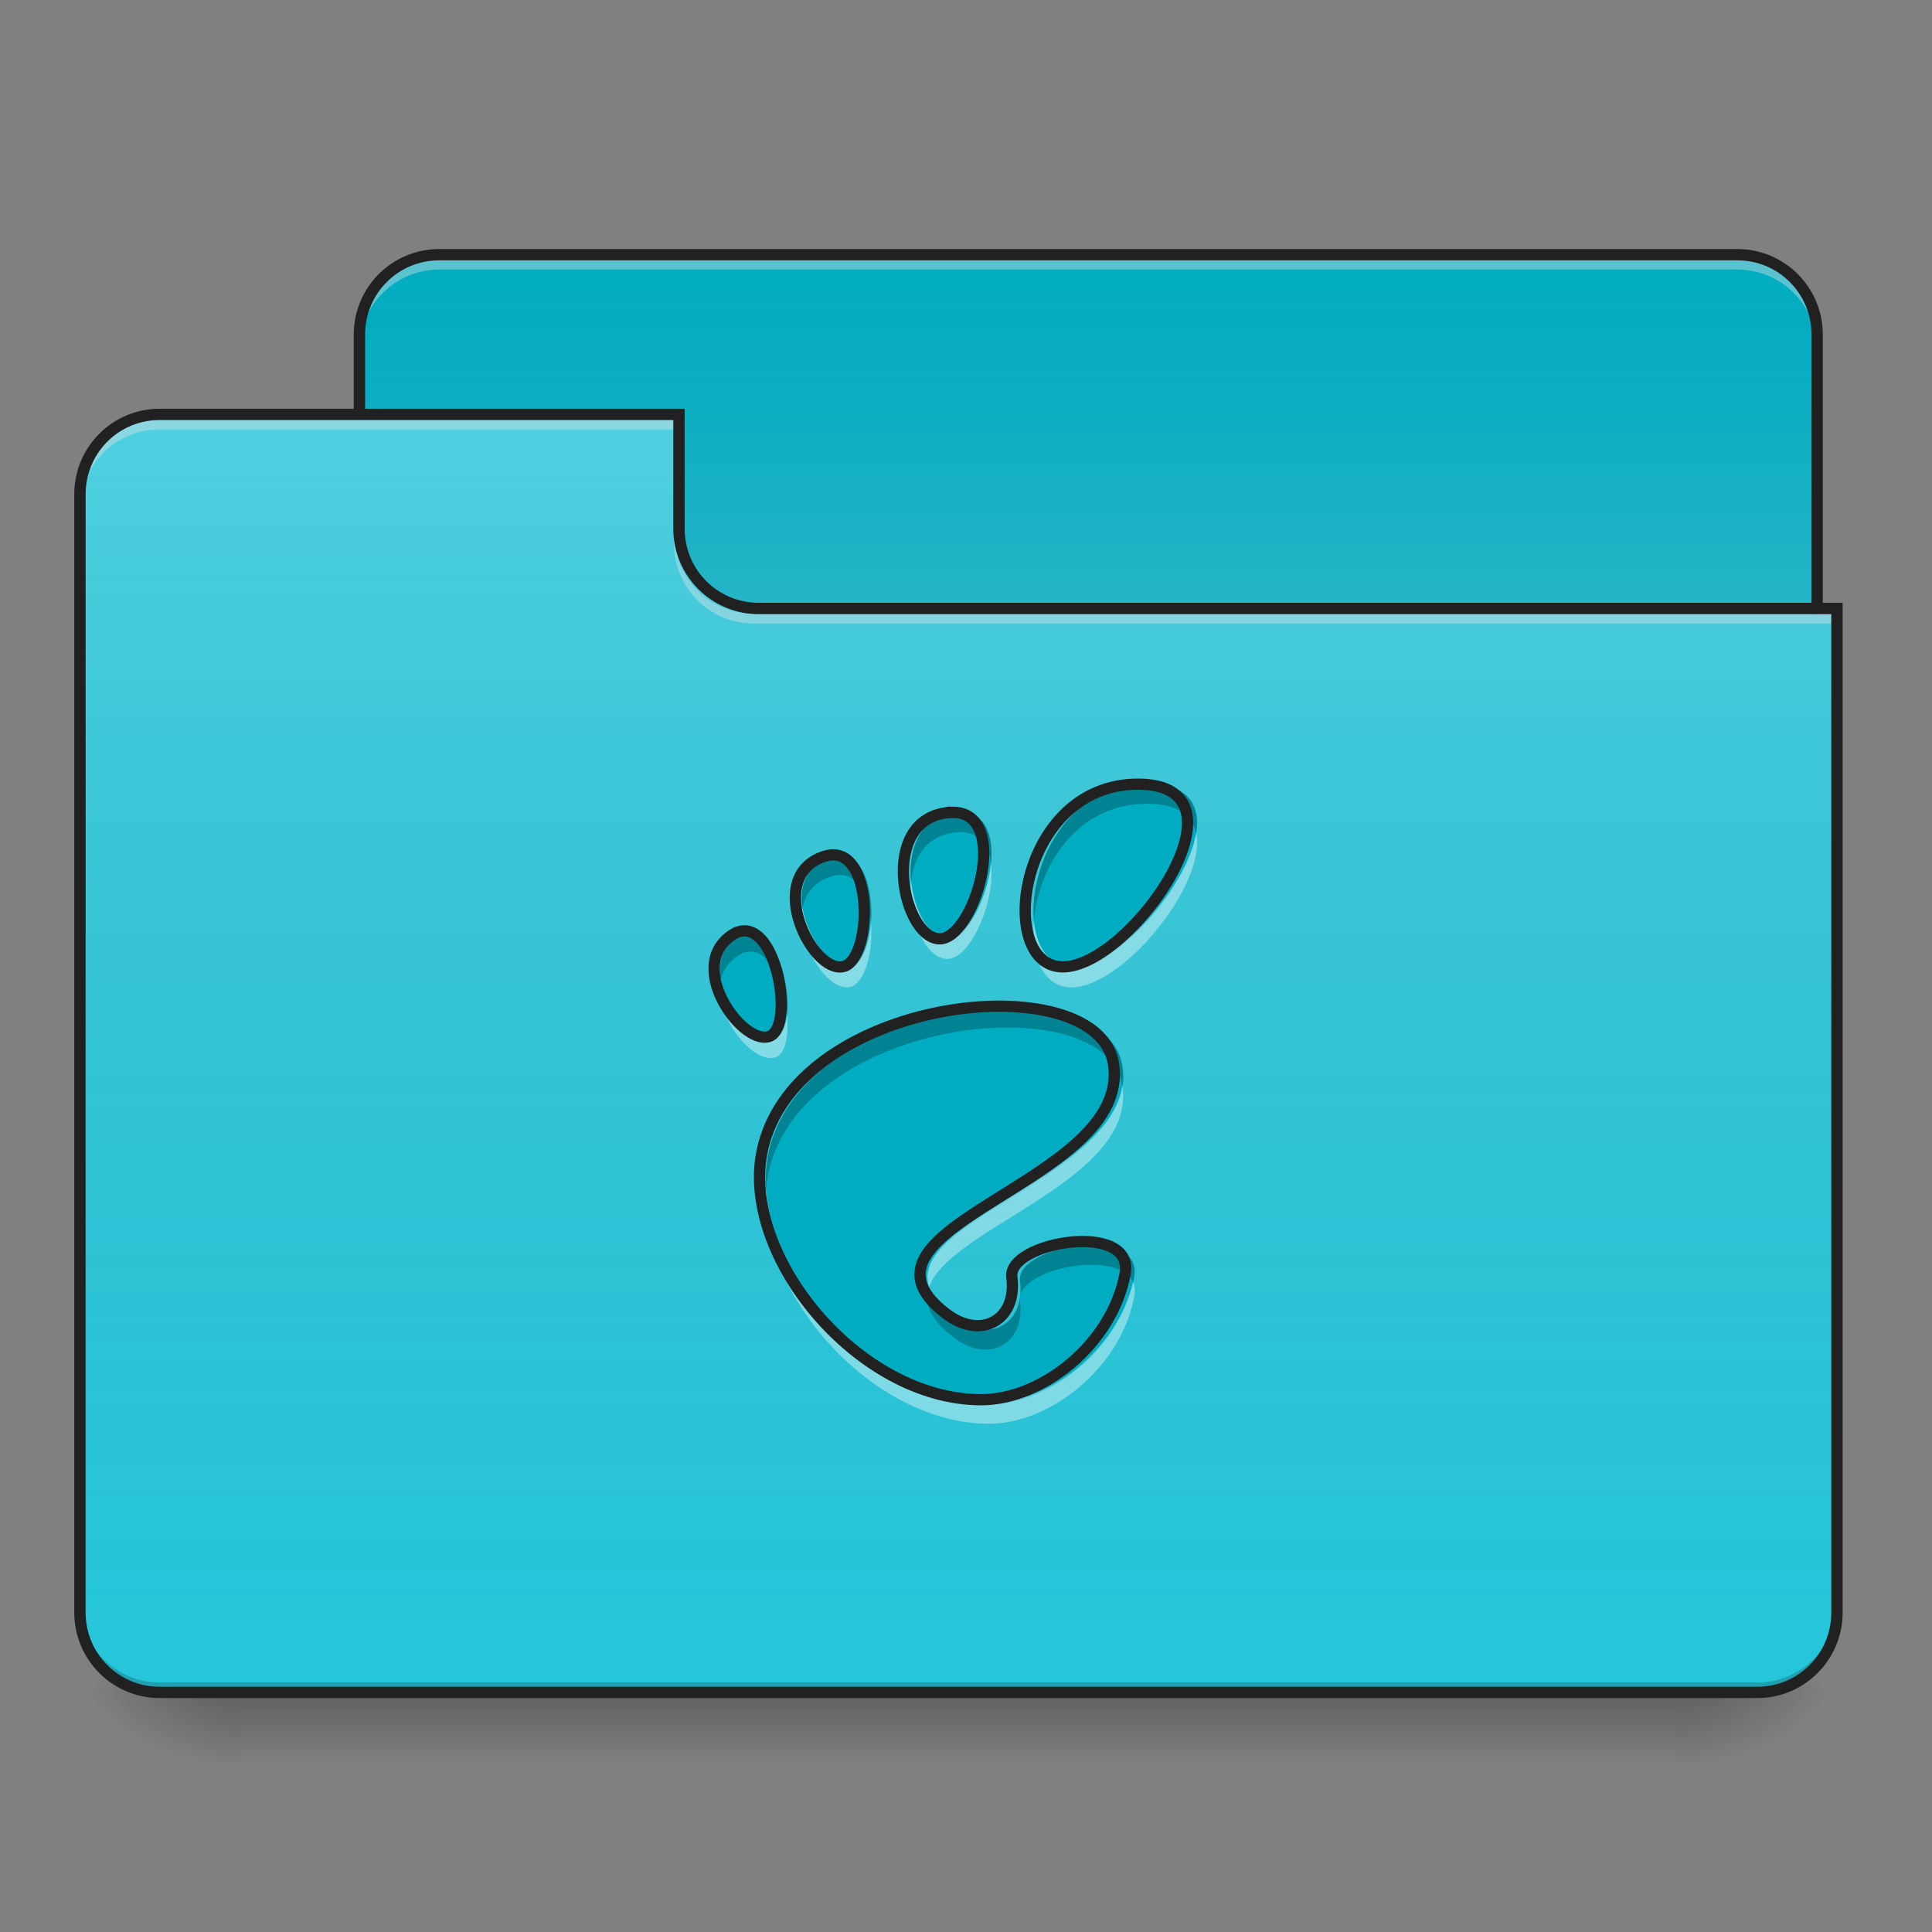 <?xml version="1.0" encoding="UTF-8"?>
<svg xmlns="http://www.w3.org/2000/svg" xmlns:xlink="http://www.w3.org/1999/xlink" width="32px" height="32px" viewBox="0 0 32 32" version="1.1">
<rect x="0" y="0" width="32" height="32" fill="#808080" stroke="none"/>
<defs>
<linearGradient id="linear0" gradientUnits="userSpaceOnUse" x1="254" y1="233.5" x2="254" y2="254.667" gradientTransform="matrix(0.062,0,0,0.062,-0,13.438)">
<stop offset="0" style="stop-color:rgb(0%,0%,0%);stop-opacity:0.275;"/>
<stop offset="1" style="stop-color:rgb(0%,0%,0%);stop-opacity:0;"/>
</linearGradient>
<radialGradient id="radial0" gradientUnits="userSpaceOnUse" cx="450.909" cy="189.579" fx="450.909" fy="189.579" r="21.167" gradientTransform="matrix(0,-0.078,-0.141,-0,54.11,63.589)">
<stop offset="0" style="stop-color:rgb(0%,0%,0%);stop-opacity:0.314;"/>
<stop offset="0.222" style="stop-color:rgb(0%,0%,0%);stop-opacity:0.275;"/>
<stop offset="1" style="stop-color:rgb(0%,0%,0%);stop-opacity:0;"/>
</radialGradient>
<radialGradient id="radial1" gradientUnits="userSpaceOnUse" cx="450.909" cy="189.579" fx="450.909" fy="189.579" r="21.167" gradientTransform="matrix(-0,0.078,0.141,0,-22.36,-7.527)">
<stop offset="0" style="stop-color:rgb(0%,0%,0%);stop-opacity:0.314;"/>
<stop offset="0.222" style="stop-color:rgb(0%,0%,0%);stop-opacity:0.275;"/>
<stop offset="1" style="stop-color:rgb(0%,0%,0%);stop-opacity:0;"/>
</radialGradient>
<radialGradient id="radial2" gradientUnits="userSpaceOnUse" cx="450.909" cy="189.579" fx="450.909" fy="189.579" r="21.167" gradientTransform="matrix(-0,-0.078,0.141,-0,-22.36,63.589)">
<stop offset="0" style="stop-color:rgb(0%,0%,0%);stop-opacity:0.314;"/>
<stop offset="0.222" style="stop-color:rgb(0%,0%,0%);stop-opacity:0.275;"/>
<stop offset="1" style="stop-color:rgb(0%,0%,0%);stop-opacity:0;"/>
</radialGradient>
<radialGradient id="radial3" gradientUnits="userSpaceOnUse" cx="450.909" cy="189.579" fx="450.909" fy="189.579" r="21.167" gradientTransform="matrix(0,0.078,-0.141,0,54.11,-7.527)">
<stop offset="0" style="stop-color:rgb(0%,0%,0%);stop-opacity:0.314;"/>
<stop offset="0.222" style="stop-color:rgb(0%,0%,0%);stop-opacity:0.275;"/>
<stop offset="1" style="stop-color:rgb(0%,0%,0%);stop-opacity:0;"/>
</radialGradient>
<linearGradient id="linear1" gradientUnits="userSpaceOnUse" x1="254" y1="-147.5" x2="254" y2="-31.083" gradientTransform="matrix(0.062,0,0,0.062,0,13.437)">
<stop offset="0" style="stop-color:rgb(64.314%,64.314%,64.314%);stop-opacity:0;"/>
<stop offset="1" style="stop-color:rgb(100%,100%,100%);stop-opacity:0.196;"/>
</linearGradient>
<linearGradient id="linear2" gradientUnits="userSpaceOnUse" x1="254" y1="233.5" x2="254" y2="-105.167" gradientTransform="matrix(0.062,0,0,0.062,-0,13.438)">
<stop offset="0" style="stop-color:rgb(34.51%,34.51%,34.51%);stop-opacity:0;"/>
<stop offset="1" style="stop-color:rgb(98.039%,98.039%,98.039%);stop-opacity:0.196;"/>
</linearGradient>
</defs>
<g id="surface1">
<path style=" stroke:none;fill-rule:nonzero;fill:url(#linear0);" d="M 3.969 28.031 L 27.781 28.031 L 27.781 29.355 L 3.969 29.355 Z M 3.969 28.031 "/>
<path style=" stroke:none;fill-rule:nonzero;fill:url(#radial0);" d="M 27.781 28.031 L 30.426 28.031 L 30.426 26.707 L 27.781 26.707 Z M 27.781 28.031 "/>
<path style=" stroke:none;fill-rule:nonzero;fill:url(#radial1);" d="M 3.969 28.031 L 1.324 28.031 L 1.324 29.355 L 3.969 29.355 Z M 3.969 28.031 "/>
<path style=" stroke:none;fill-rule:nonzero;fill:url(#radial2);" d="M 3.969 28.031 L 1.324 28.031 L 1.324 26.707 L 3.969 26.707 Z M 3.969 28.031 "/>
<path style=" stroke:none;fill-rule:nonzero;fill:url(#radial3);" d="M 27.781 28.031 L 30.426 28.031 L 30.426 29.355 L 27.781 29.355 Z M 27.781 28.031 "/>
<path style=" stroke:none;fill-rule:nonzero;fill:rgb(0%,67.451%,75.686%);fill-opacity:1;" d="M 7.277 4.219 L 28.773 4.219 C 29.504 4.219 30.098 4.812 30.098 5.543 L 30.098 10.504 C 30.098 11.234 29.504 11.824 28.773 11.824 L 7.277 11.824 C 6.547 11.824 5.953 11.234 5.953 10.504 L 5.953 5.543 C 5.953 4.812 6.547 4.219 7.277 4.219 Z M 7.277 4.219 "/>
<path style=" stroke:none;fill-rule:nonzero;fill:url(#linear1);" d="M 7.277 4.219 L 28.773 4.219 C 29.504 4.219 30.098 4.812 30.098 5.543 L 30.098 10.504 C 30.098 11.234 29.504 11.824 28.773 11.824 L 7.277 11.824 C 6.547 11.824 5.953 11.234 5.953 10.504 L 5.953 5.543 C 5.953 4.812 6.547 4.219 7.277 4.219 Z M 7.277 4.219 "/>
<path style=" stroke:none;fill-rule:nonzero;fill:rgb(90.196%,90.196%,90.196%);fill-opacity:0.392;" d="M 7.277 4.301 C 6.543 4.301 5.953 4.891 5.953 5.625 L 5.953 5.789 C 5.953 5.059 6.543 4.465 7.277 4.465 L 28.773 4.465 C 29.508 4.465 30.098 5.059 30.098 5.789 L 30.098 5.625 C 30.098 4.891 29.508 4.301 28.773 4.301 Z M 7.277 4.301 "/>
<path style=" stroke:none;fill-rule:nonzero;fill:rgb(12.941%,12.941%,12.941%);fill-opacity:1;" d="M 7.277 4.125 C 6.492 4.125 5.859 4.758 5.859 5.543 L 5.859 10.504 C 5.859 11.285 6.492 11.918 7.277 11.918 L 28.773 11.918 C 29.559 11.918 30.191 11.285 30.191 10.504 L 30.191 5.543 C 30.191 4.758 29.559 4.125 28.773 4.125 Z M 7.277 4.312 L 28.773 4.312 C 29.457 4.312 30.004 4.859 30.004 5.543 L 30.004 10.504 C 30.004 11.184 29.457 11.73 28.773 11.73 L 7.277 11.73 C 6.594 11.73 6.047 11.184 6.047 10.504 L 6.047 5.543 C 6.047 4.859 6.594 4.312 7.277 4.312 Z M 7.277 4.312 "/>
<path style=" stroke:none;fill-rule:nonzero;fill:rgb(14.902%,77.647%,85.49%);fill-opacity:1;" d="M 2.645 6.863 C 1.914 6.863 1.324 7.453 1.324 8.188 L 1.324 26.707 C 1.324 27.441 1.914 28.031 2.645 28.031 L 29.105 28.031 C 29.836 28.031 30.426 27.441 30.426 26.707 L 30.426 10.172 L 12.566 10.172 C 11.836 10.172 11.246 9.582 11.246 8.848 L 11.246 6.863 Z M 2.645 6.863 "/>
<path style=" stroke:none;fill-rule:nonzero;fill:url(#linear2);" d="M 2.645 6.863 C 1.914 6.863 1.324 7.453 1.324 8.188 L 1.324 26.707 C 1.324 27.441 1.914 28.031 2.645 28.031 L 29.105 28.031 C 29.836 28.031 30.426 27.441 30.426 26.707 L 30.426 10.172 L 12.566 10.172 C 11.836 10.172 11.246 9.582 11.246 8.848 L 11.246 6.863 Z M 2.645 6.863 "/>
<path style=" stroke:none;fill-rule:nonzero;fill:rgb(0%,0%,0%);fill-opacity:0.196;" d="M 2.645 28.031 C 1.914 28.031 1.324 27.441 1.324 26.707 L 1.324 26.543 C 1.324 27.277 1.914 27.867 2.645 27.867 L 29.105 27.867 C 29.836 27.867 30.426 27.277 30.426 26.543 L 30.426 26.707 C 30.426 27.441 29.836 28.031 29.105 28.031 Z M 2.645 28.031 "/>
<path style=" stroke:none;fill-rule:nonzero;fill:rgb(90.196%,90.196%,90.196%);fill-opacity:0.392;" d="M 2.645 6.945 C 1.914 6.945 1.324 7.539 1.324 8.27 L 1.324 8.438 C 1.324 7.703 1.914 7.113 2.645 7.113 L 11.246 7.113 L 11.246 6.945 Z M 2.645 6.945 "/>
<path style=" stroke:none;fill-rule:nonzero;fill:rgb(90.196%,90.196%,90.196%);fill-opacity:0.392;" d="M 12.484 10.328 C 11.754 10.328 11.164 9.738 11.164 9.008 L 11.164 8.84 C 11.164 9.574 11.754 10.164 12.484 10.164 L 30.426 10.164 L 30.426 10.328 Z M 12.484 10.328 "/>
<path style=" stroke:none;fill-rule:nonzero;fill:rgb(12.941%,12.941%,12.941%);fill-opacity:1;" d="M 2.645 6.77 C 1.863 6.77 1.23 7.402 1.23 8.188 L 1.23 26.707 C 1.23 27.492 1.863 28.125 2.645 28.125 L 29.105 28.125 C 29.887 28.125 30.52 27.492 30.52 26.707 L 30.52 9.984 L 12.566 9.984 C 11.887 9.984 11.34 9.438 11.34 8.754 L 11.34 6.77 Z M 2.645 6.957 L 11.152 6.957 L 11.152 8.754 C 11.152 9.539 11.785 10.172 12.566 10.172 L 30.332 10.172 L 30.332 26.707 C 30.332 27.391 29.785 27.938 29.105 27.938 L 2.645 27.938 C 1.965 27.938 1.418 27.391 1.418 26.707 L 1.418 8.188 C 1.418 7.504 1.965 6.957 2.645 6.957 Z M 2.645 6.957 "/>
<path style=" stroke:none;fill-rule:nonzero;fill:rgb(0%,67.451%,75.686%);fill-opacity:1;" d="M 19 12.984 C 16.992 12.984 16.617 16.035 17.746 16.035 C 18.875 16.035 21.008 12.984 19 12.984 Z M 15.906 13.457 C 15.875 13.457 15.844 13.457 15.805 13.461 C 14.668 13.605 15.07 15.531 15.676 15.566 C 16.258 15.602 16.902 13.457 15.906 13.453 Z M 13.934 14.164 C 13.867 14.16 13.789 14.176 13.703 14.211 C 12.789 14.586 13.562 16.137 14.074 16.031 C 14.539 15.938 14.605 14.211 13.934 14.164 Z M 12.445 15.434 C 12.363 15.43 12.277 15.457 12.188 15.527 C 11.453 16.074 12.434 17.391 12.863 17.188 C 13.238 17.008 13 15.453 12.441 15.434 Z M 16.766 16.691 C 15.18 16.664 13.09 17.469 12.73 19.086 C 12.344 20.836 14.32 23.262 16.383 23.262 C 17.398 23.262 18.566 22.336 18.785 21.16 C 18.953 20.266 16.82 20.625 16.895 21.215 C 16.988 21.926 16.383 22.277 15.789 21.82 C 13.895 20.363 18.918 19.637 18.59 17.645 C 18.484 17.023 17.715 16.711 16.766 16.691 Z M 16.766 16.691 "/>
<path style=" stroke:none;fill-rule:nonzero;fill:rgb(0%,0%,0%);fill-opacity:0.235;" d="M 19 12.984 C 17.656 12.984 17.043 14.352 17.125 15.254 C 17.195 14.383 17.812 13.312 19 13.312 C 19.512 13.312 19.754 13.512 19.812 13.809 C 19.887 13.34 19.684 12.984 19 12.984 Z M 15.906 13.453 L 15.906 13.457 C 15.875 13.457 15.844 13.457 15.805 13.461 C 15.219 13.535 15.039 14.086 15.09 14.609 C 15.133 14.203 15.34 13.848 15.805 13.789 C 15.844 13.785 15.875 13.781 15.906 13.781 C 16.23 13.785 16.379 14.008 16.414 14.312 C 16.461 13.859 16.336 13.457 15.906 13.453 Z M 13.91 14.164 C 13.848 14.164 13.777 14.18 13.703 14.211 C 13.336 14.359 13.242 14.703 13.293 15.047 C 13.332 14.828 13.453 14.641 13.703 14.539 C 13.789 14.504 13.867 14.488 13.934 14.492 C 14.242 14.512 14.395 14.883 14.426 15.285 C 14.465 14.777 14.324 14.191 13.934 14.164 C 13.926 14.164 13.918 14.164 13.91 14.164 Z M 12.445 15.434 C 12.363 15.43 12.277 15.457 12.188 15.527 C 11.945 15.707 11.891 15.969 11.938 16.234 C 11.969 16.09 12.047 15.957 12.188 15.855 C 12.277 15.785 12.363 15.758 12.445 15.762 L 12.441 15.762 C 12.773 15.773 12.992 16.332 13.039 16.816 C 13.094 16.301 12.855 15.449 12.445 15.434 Z M 16.691 16.691 C 15.113 16.691 13.082 17.496 12.73 19.086 C 12.688 19.289 12.676 19.496 12.688 19.711 C 12.695 19.609 12.711 19.512 12.73 19.414 C 13.09 17.797 15.18 16.992 16.766 17.02 C 17.715 17.035 18.484 17.352 18.586 17.973 C 18.59 17.98 18.59 17.988 18.59 17.996 C 18.609 17.883 18.609 17.766 18.586 17.645 C 18.484 17.023 17.715 16.711 16.766 16.691 C 16.738 16.691 16.715 16.691 16.691 16.691 Z M 18.062 20.621 C 17.508 20.625 16.852 20.883 16.895 21.215 C 16.906 21.305 16.906 21.387 16.898 21.461 C 17.004 20.98 18.543 20.703 18.77 21.246 C 18.777 21.219 18.781 21.191 18.785 21.16 C 18.859 20.77 18.492 20.617 18.062 20.621 Z M 15.387 21.336 C 15.305 21.586 15.402 21.852 15.789 22.148 C 16.383 22.605 16.988 22.254 16.895 21.543 C 16.895 21.527 16.895 21.512 16.895 21.496 C 16.816 22.012 16.297 22.215 15.789 21.82 C 15.566 21.648 15.438 21.488 15.387 21.336 Z M 15.387 21.336 "/>
<path style=" stroke:none;fill-rule:nonzero;fill:rgb(100%,100%,100%);fill-opacity:0.392;" d="M 19.812 13.793 C 19.66 14.695 18.488 16.012 17.746 16.012 C 17.375 16.012 17.164 15.68 17.125 15.238 C 17.074 15.844 17.281 16.355 17.746 16.355 C 18.59 16.355 19.992 14.652 19.812 13.793 Z M 16.414 14.297 C 16.352 14.887 16.004 15.559 15.676 15.539 C 15.383 15.523 15.141 15.07 15.09 14.59 C 15.027 15.176 15.316 15.863 15.676 15.883 C 16.07 15.906 16.492 14.93 16.414 14.297 Z M 13.293 15.031 C 13.188 15.617 13.703 16.426 14.074 16.348 C 14.332 16.297 14.465 15.754 14.426 15.27 C 14.395 15.637 14.27 15.965 14.074 16.004 C 13.773 16.066 13.375 15.543 13.293 15.031 Z M 11.941 16.219 C 11.801 16.832 12.512 17.672 12.863 17.504 C 13.016 17.434 13.066 17.133 13.035 16.797 C 13.016 16.977 12.961 17.117 12.863 17.164 C 12.574 17.301 12.043 16.754 11.941 16.219 Z M 18.59 17.98 C 18.352 19.492 15.012 20.234 15.391 21.316 C 15.73 20.332 18.832 19.551 18.59 17.98 Z M 12.688 19.695 C 12.559 21.41 14.434 23.582 16.383 23.582 C 17.398 23.582 18.566 22.652 18.785 21.48 C 18.805 21.383 18.797 21.301 18.766 21.234 C 18.504 22.359 17.371 23.238 16.383 23.238 C 14.562 23.238 12.805 21.34 12.688 19.695 Z M 12.688 19.695 "/>
<path style="fill:none;stroke-width:3;stroke-linecap:butt;stroke-linejoin:miter;stroke:rgb(12.941%,12.941%,12.941%);stroke-opacity:1;stroke-miterlimit:4;" d="M 304 -7.25 C 271.875 -7.25 265.875 41.562 283.938 41.562 C 302 41.562 336.125 -7.25 304 -7.25 Z M 254.5 0.312 C 254 0.312 253.5 0.312 252.875 0.375 C 234.688 2.688 241.125 33.5 250.812 34.062 C 260.125 34.625 270.438 0.312 254.5 0.25 Z M 222.938 11.625 C 221.875 11.562 220.625 11.812 219.25 12.375 C 204.625 18.375 217 43.188 225.188 41.5 C 232.625 40 233.688 12.375 222.938 11.625 Z M 199.125 31.938 C 197.812 31.875 196.438 32.312 195 33.438 C 183.25 42.188 198.938 63.25 205.812 60 C 211.812 57.125 208 32.25 199.062 31.938 Z M 268.25 52.062 C 242.875 51.625 209.438 64.5 203.688 90.375 C 197.5 118.375 229.125 157.188 262.125 157.188 C 278.375 157.188 297.062 142.375 300.562 123.562 C 303.25 109.25 269.125 115 270.312 124.438 C 271.812 135.812 262.125 141.438 252.625 134.125 C 222.312 110.812 302.688 99.188 297.438 67.312 C 295.75 57.375 283.438 52.375 268.25 52.062 Z M 268.25 52.062 " transform="matrix(0.062,0,0,0.062,0,13.438)"/>
</g>
</svg>
